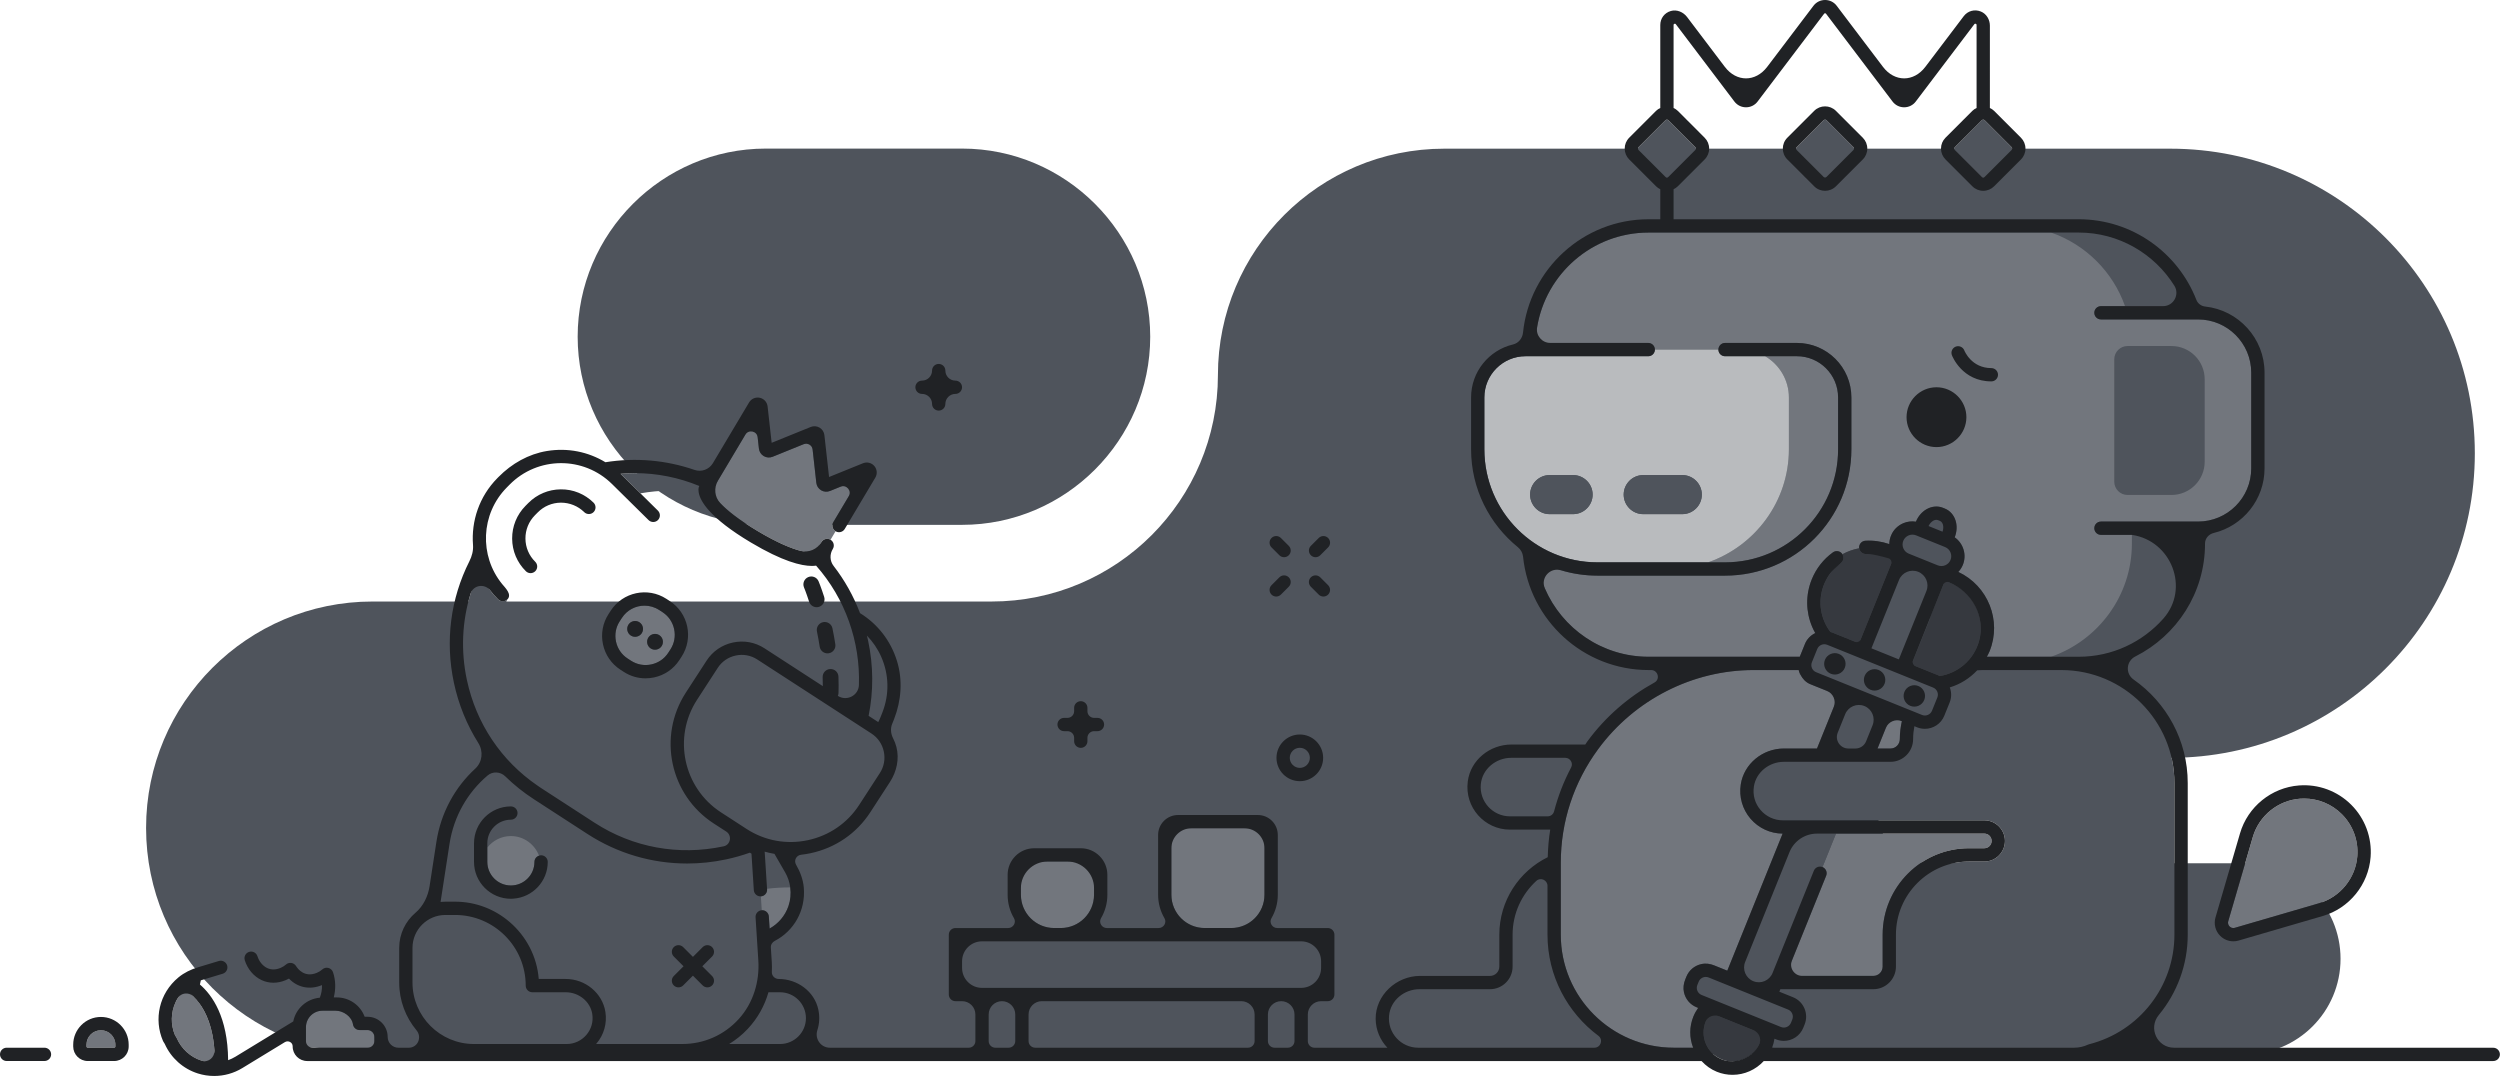 <svg height="162" viewBox="0 0 376 162" width="376" xmlns="http://www.w3.org/2000/svg"><g fill="none" fill-rule="evenodd"><path d="m115.176 78.937h29.522c15.563 0 28.295-12.733 28.295-28.295s-12.732-28.295-28.295-28.295h-29.522c-15.562 0-28.295 12.733-28.295 28.295s12.733 28.295 28.295 28.295" fill="#4f545c" fillOpacity=".3"/><path d="m372.215 68.168c0 25.299-20.509 45.808-45.808 45.808h-36.096c-4.38 0-7.93 3.55-7.93 7.93v.003c0 4.38 3.55 7.93 7.93 7.93h47.338c7.936 0 14.369 6.433 14.369 14.369 0 7.935-6.433 14.368-14.369 14.368h-281.628c-18.806 0-34.05-15.245-34.05-34.05v-.008c0-18.805 15.244-34.05 34.05-34.05h93.106c18.805 0 34.049-15.245 34.049-34.05v-.008c0-18.805 15.246-34.05 34.051-34.05h109.18c25.299 0 45.808 20.509 45.808 45.808" fill="#4f545c" fillOpacity=".3"/><path d="m26.408 150.731c-.726 1.564-.758 3.366-.093 4.955l.193.307c.027.043.051.088.071.134.706 1.629 2.081 2.872 3.774 3.409.64.203 1.301.297 1.957.286.052-7.643-3.27-10.24-4.556-10.95-.554.526-1.017 1.151-1.346 1.859" fill="#72767d"/><path d="m118.094 131.222-1.615-2.799c-.499-.087-.994-.196-1.481-.336.005.062.017.121.021.183l.346 5.402c1.149-.145 2.314-.204 3.486-.208-.106-.781-.354-1.543-.757-2.242" fill="#4f545c"/><path d="m115.632 137.835.117 1.819c1.32-.731 2.335-1.925 2.832-3.369.316-.917.398-1.882.271-2.821-1.172.004-2.337.063-3.487.208l.005.08c.035.551-.383 1.027-.934 1.062l.134 2.087c.544-.031 1.026.383 1.062.934" fill="#72767d"/><path d="m112.447 154.759c-.836.892-1.777 1.638-2.785 2.26h7.658c2.146 0 3.891-1.745 3.891-3.891 0-2.145-1.745-3.891-3.891-3.891h-1.747c-.578 2.036-1.626 3.923-3.126 5.522m-46.184-19.11c.237-.024.478-.038.721-.038h1.457c3.148 0 6.022 1.168 8.236 3.08l.544-3.535c-.127.009-.253.02-.382.02-3.06 0-5.546-2.486-5.546-5.543v-2.807c0-3.056 2.486-5.543 5.543-5.543.552 0 1.001.448 1.001 1s-.446 1-.998 1c-1.957 0-3.546 1.589-3.546 3.543v.644c.833-1.046 2.109-1.726 3.543-1.726h.002c1.937 0 3.58 1.237 4.23 2.952.1-.033.202-.063.314-.063v-1.914c0-1.499-.744-2.823-1.871-3.652.344-.896.752-1.757 1.229-2.574l-.463-.3c-2.049-1.329-3.882-2.902-5.48-4.67-3.761 2.542-6.449 6.578-7.19 11.392zm5.017 21.37h5.086 8.868c1.133 0 2.21-.499 2.954-1.368.752-.878 1.067-1.994.888-3.144-.291-1.864-2.006-3.27-3.991-3.27h-5.019c-.553 0-1-.448-1-1 0-5.859-4.766-10.626-10.625-10.626h-1.457c-2.728 0-4.947 2.22-4.947 4.947v5.218c0 5.097 4.146 9.243 9.243 9.243m59.281-60.669c.81 3.797.819 7.631.078 11.313l1.45.94c.148-.296.288-.6.411-.915l.216-.553c1.057-2.712.995-5.672-.174-8.336-.531-1.209-1.269-2.282-2.161-3.202.061.251.126.5.18.753m-25.475-22.252c-.06-.329-.046-.576-.015-.73.019-.097.059-.187.105-.274-3.079-1.268-6.36-1.933-9.696-1.933-.717 0-1.436.039-2.156.099.039.039.083.071.122.11l2.867 2.829c2.881-.51 5.847-.551 8.773-.101m-24.234 44.067c-6.662-7.612-8.527-18.545-4.573-27.994-.19.169-.423.263-.661.263-.254 0-.508-.096-.703-.288-1.255-1.239-2.201-2.675-2.839-4.21-2.384 5.055-3.051 10.738-1.858 16.332 1.396 6.545 5.166 12.164 10.634 15.897" fill="#4f545c"/><path d="m94.524 93.939c.356-.549 1.096-.707 1.645-.351s.707 1.096.351 1.645-1.096.706-1.645.351c-.549-.356-.707-1.096-.351-1.645m2.994 1.941c.356-.549 1.096-.707 1.645-.351.548.356.706 1.097.35 1.645-.356.549-1.096.707-1.645.351s-.706-1.096-.35-1.645m-4.873.609c.226 1.061.847 1.968 1.749 2.553l.514.333c.902.584 1.982.781 3.043.556 1.061-.226 1.968-.848 2.552-1.75l.334-.514c.584-.901.782-1.982.556-3.043s-.848-1.967-1.749-2.552l-.515-.334c-.678-.44-1.44-.65-2.193-.65-1.327 0-2.628.651-3.402 1.844l-.333.513c-.585.903-.782 1.984-.556 3.044m32.68-17.957 3.843-6.452-4.339 1.76c-.44.177-.925.141-1.333-.102s-.672-.652-.725-1.123l-.702-6.3-5.873 2.382c-.44.177-.926.141-1.334-.102s-.672-.652-.725-1.124l-.519-4.654-6.543 10.984c.152.548 1.091 2.626 6.884 6.077 5.792 3.449 8.099 3.306 8.671 3.178l.91-1.528c.282-.475.896-.63 1.371-.348l.761-1.277c-.474-.283-.63-.896-.347-1.371m-48.489 54.644c1.957 0 3.546-1.589 3.546-3.543 0-.441.29-.804.686-.936-.649-1.716-2.293-2.953-4.23-2.953h-.002c-1.434 0-2.71.68-3.543 1.726v2.163c0 1.954 1.589 3.543 3.543 3.543" fill="#72767d"/><path d="m274.709 18.086c-.061-.061-.14-.09-.219-.09-.08 0-.159.029-.219.09l-4.042 4.042c-.121.121-.121.317 0 .438l4.042 4.042c.121.121.317.121.438 0l4.042-4.042c.075-.075.091-.161.091-.219s-.016-.144-.091-.219zm23.786 0c-.079-.079-.171-.091-.219-.091-.059 0-.144.016-.219.091l-4.042 4.042c-.076.075-.091.161-.091.219s.015.144.09.218l4.043 4.043c.136.136.262.176.438 0l4.042-4.042c.075-.075.09-.161.09-.219s-.015-.144-.09-.219zm-48.01 8.522c.136.136.263.176.438 0l4.042-4.042c.075-.075.091-.161.091-.219s-.016-.144-.091-.218l-4.042-4.043c-.079-.079-.171-.091-.219-.091-.058 0-.144.016-.219.091l-4.042 4.042c-.075.075-.091.161-.091.219s.016.144.091.219zm57.995 72.168h1.554 2.6c9.374 0 17-7.626 17-17v-1.333h-9v1.333c0 7.853-5.105 14.557-12.154 17m11.122-52.733h8.942c-2.415-6.452-8.625-11.066-15.91-11.066h-4.153c5.182 1.796 9.299 5.896 11.121 11.066" fill="#4f545c"/><path d="m270.685 98.776.772-1.913c.296-.733.85-1.308 1.558-1.648-.17-.302-.328-.612-.465-.936-.974-2.292-.997-4.825-.064-7.135.66-1.635 1.762-3.042 3.187-4.069.448-.322 1.074-.221 1.395.227.013.017.014.039.026.057.789-.437 1.647-.74 2.537-.904-.003-.023-.016-.042-.017-.066-.035-.551.384-1.027.935-1.061 1.233-.074 2.439.102 3.602.502.008-.42.084-.84.246-1.241.01-.025.021-.049.033-.073l.001-.002c.315-.789.978-1.465 1.834-1.828.605-.257 1.255-.327 1.89-.228.334-.814.908-1.483 1.622-1.885.783-.439 1.672-.513 2.438-.203l.302.122c.768.309 1.356.98 1.613 1.839.235.784.183 1.664-.141 2.482 1.29.91 1.842 2.616 1.226 4.141-.162.401-.398.757-.684 1.064 4.455 2.079 6.566 7.315 4.705 11.926-.118.292-.27.559-.413.832h6.719 2.937c7.049-2.443 12.154-9.147 12.154-17v-1.333h-4.649c-.552 0-1-.448-1-1 0-.553.448-1 1-1h14.6c4.412 0 8-3.589 8-8v-14.4c0-4.412-3.588-8-8-8h-14.6c-.552 0-1-.448-1-1 0-.553.448-1 1-1h3.617c-1.822-5.171-5.939-9.27-11.121-11.067h-60.538c-9.239 0-16.765 7.412-16.98 16.6h16.931c.553 0 1 .448 1 1h9.555c0-.552.447-1 1-1h10.8c4.521 0 8.2 3.679 8.2 8.2v7.8c0 10.476-8.523 19-19 19h-19.2c-3.298 0-6.4-.847-9.106-2.331 1.202 8.205 8.266 14.531 16.8 14.531h15.8z" fill="#72767d"/><path d="m269.048 59.776v7.8c0 7.853-5.104 14.556-12.153 17h2.553c9.374 0 17-7.626 17-17v-7.8c0-3.419-2.781-6.2-6.2-6.2h-4.766c2.127 1.255 3.566 3.565 3.566 6.2" fill="#72767d"/><path d="m326.584 74.443c2.762 0 5-2.239 5-5v-12.4c0-2.762-2.238-5-5-5h-6.6c-1.104 0-2 .896-2 2v18.4c0 1.104.896 2 2 2z" fill="#4f545c"/><path d="m255.956 74.389c0 1.616-1.322 2.938-2.938 2.938h-5.878c-1.617 0-2.939-1.322-2.939-2.938s1.322-2.939 2.939-2.939h5.878c1.616 0 2.938 1.323 2.938 2.939m-25.828 0c0-1.616 1.323-2.939 2.939-2.939h3.526c1.617 0 2.939 1.323 2.939 2.939s-1.322 2.938-2.939 2.938h-3.526c-1.616 0-2.939-1.322-2.939-2.938m17.766-20.813h-18.445c-3.419 0-6.2 2.781-6.2 6.2v7.8c0 9.374 7.626 17 17 17h16.646c7.049-2.444 12.154-9.147 12.154-17v-7.8c0-2.636-1.439-4.946-3.566-6.2h-6.034c-.553 0-1-.448-1-1h-9.555c0 .552-.447 1-1 1" fill="#b9bbbe"/><path d="m247.139 71.45c-1.616 0-2.938 1.323-2.938 2.939s1.322 2.938 2.938 2.938h5.878c1.616 0 2.938-1.322 2.938-2.938s-1.322-2.939-2.938-2.939zm-14.073 5.878h3.526c1.617 0 2.939-1.322 2.939-2.938 0-1.617-1.322-2.939-2.939-2.939h-3.526c-1.616 0-2.938 1.322-2.938 2.939 0 1.616 1.322 2.938 2.938 2.938m-.324 63.248v-9.358c-3.142 1.939-5.248 5.402-5.248 9.358v4.8c0 1.875-1.525 3.4-3.399 3.4h-10.801c-2.426 0-4.4 1.974-4.4 4.4s1.974 4.4 4.4 4.4h30.013c-6.251-3.114-10.565-9.555-10.565-17m4.373-26.6h-10.021c-2.426 0-4.4 1.974-4.4 4.4s1.974 4.4 4.4 4.4h6.456c.718-3.09 1.918-6.047 3.565-8.8" fill="#4f545c"/><path d="m254.681 152.897c.191-.474.438-.908.723-1.307l-.237-.096c-.779-.314-1.39-.914-1.718-1.688-.329-.774-.337-1.63-.022-2.409l.2-.497c.316-.781.915-1.391 1.689-1.72.774-.328 1.629-.336 2.409-.021l2.06.831 8.323-20.615c-1.857-.008-3.618-.824-4.834-2.245-1.218-1.423-1.751-3.304-1.462-5.163.48-3.073 3.267-5.391 6.486-5.391h4.978l3.217-7.97-4.099-1.654c-.71-.287-1.268-.818-1.612-1.494l-.114-.046.038-.093c-.009-.019-.022-.036-.03-.055-.068-.159-.113-.324-.154-.488h-6.779c-9.164 0-17.902 4.445-23.375 11.889-3.68 5.005-5.625 10.922-5.625 17.111v10.8c0 9.374 7.625 17 17 17h2.909c-.586-1.514-.582-3.166.029-4.679m31.053-41.734c.001-.929.113-1.831.308-2.701l-1.72-.695-1.941 4.809h.465 1.488c.771 0 1.399-.634 1.4-1.413m-11.63 19.244c.513.207.76.79.553 1.302l-6.083 15.067h13.176c.771 0 1.399-.628 1.399-1.4v-4.801c0-7.168 5.832-13 13-13h2.294c.606 0 1.1-.493 1.1-1.1 0-.606-.494-1.099-1.1-1.099h-15.597-6.711zm64.721-4.521-3.693 12.663v.001c-.12.41.101.688.202.789s.381.323.789.202l12.664-3.694c3.193-.931 5.509-3.785 5.761-7.102.178-2.339-.671-4.632-2.329-6.291-1.514-1.513-3.556-2.353-5.679-2.353-.203 0-.407.008-.612.024-3.317.252-6.171 2.567-7.103 5.761" fill="#72767d"/><path d="m311.949 157.576c.722 0 1.425-.156 2.09-.463.056-.026.113-.046.172-.061 7.55-1.927 12.822-8.702 12.822-16.476v-22.8c0-9.374-7.626-17-17-17h-4.491-7.408c-.257 0-.509.02-.761.039-1.138 1.209-2.557 2.1-4.122 2.568.274.737.274 1.536-.022 2.27l-.804 1.991c-.495 1.225-1.678 1.97-2.923 1.97-.392 0-.79-.074-1.175-.229l-.402-.163c-.121.63-.191 1.279-.191 1.943-.002 1.881-1.528 3.411-3.401 3.411h-1.488-14.548c-2.242 0-4.18 1.59-4.509 3.699-.202 1.3.154 2.562 1.004 3.554.842.983 2.06 1.547 3.342 1.547h14.711 15.597c1.71 0 3.1 1.391 3.1 3.1s-1.39 3.1-3.1 3.1h-2.293c-6.066 0-11 4.935-11 11v4.8c0 1.875-1.526 3.4-3.4 3.4h-13.983l-.151.376 2.06.831c1.609.65 2.39 2.489 1.74 4.098l-.2.497c-.495 1.225-1.678 1.97-2.924 1.97-.392 0-.789-.074-1.174-.229h-.001l-.235-.095c-.068.45-.182.895-.349 1.33.073.004.143.022.217.022h38.793zm-20.18-79.23-.303-.122c-.274-.109-.562.01-.709.092-.29.163-.538.453-.703.8l2.102.849c.122-.364.154-.743.058-1.06-.048-.161-.17-.448-.445-.559" fill="#4f545c"/><path d="m276.842 84.698c-1.118.806-1.983 1.911-2.501 3.196-.733 1.814-.715 3.804.05 5.604.237.56.545 1.075.902 1.548.087.027.176.043.262.077l4.051 1.636 5.081-12.585-.815-.329c-1.026-.414-2.099-.589-3.197-.521-.526.036-.975-.352-1.043-.868-.891.164-1.748.467-2.538.904.279.442.178 1.028-.252 1.338m20.54 12.498c1.511-3.744-.305-8.02-4.049-9.532l-.816-.329-2.212 5.481c-.011.085-.015.172-.048.253l-2.774 6.87 4.005 1.617c.084.034.157.083.237.123 2.457-.389 4.66-2.013 5.657-4.483" fill="#36393f"/><path d="m270.264 125.376-8.625 21.363 4.121 1.663 7.042-17.442c.207-.511.786-.76 1.301-.553l2.032-5.031z" fill="#4f545c"/><path d="m280.224 112.576 2.243-5.557-4.119-1.664-2.916 7.221z" fill="#4f545c"/><path d="m264.639 156.917c.193-.478.283-.977.302-1.477l-7.601-3.068c-.33.367-.609.79-.805 1.274-.437 1.082-.426 2.27.03 3.344.457 1.074 1.304 1.906 2.387 2.344 2.233.901 4.785-.183 5.687-2.417" fill="#36393f"/><path d="m285.582 99.171 4.981-12.34-4.12-1.663-4.982 12.339z" fill="#4f545c"/><path d="m270.781 101.458c-.024-.047-.054-.09-.076-.139l-.037.093zm-85.605 38.118c2.757 0 5-2.243 5-5v-10h-14v10c0 2.757 2.243 5 5 5zm-25.633 0c2.757 0 5-2.243 5-5v-5h-11v5c0 2.757 2.243 5 5 5z" fill="#72767d"/><path d="m148.696 157.576h4v-7h-4z" fill="#4f545c"/><path d="m190.692 157.576h4v-7h-4z" fill="#4f545c"/><path d="m56.303 157.387v-1.437c0-.569-.462-1.032-1.031-1.032h-1.192c-.488 0-.905-.352-.986-.833-.2-1.184-1.253-2.077-2.449-2.077h-2.144c-1.371 0-2.487 1.116-2.487 2.487v2.892c0 .103.087.189.189.189h4.411 5.5c.101 0 .189-.088.189-.189m-38.946 0v-.271c0-1.196-.973-2.169-2.169-2.169-1.201 0-2.174.973-2.174 2.169v.271c0 .101.089.189.189.189h3.965c.102 0 .189-.086.189-.189" fill="#72767d"/><g fill="#202225"><path d="m6.69 157.576h-5.69c-.553 0-1 .448-1 1s.447 1 1 1h5.69c.552 0 1-.448 1-1s-.448-1-1-1m307.521-.524c-.06.015-.117.035-.172.061-.665.307-1.369.463-2.09.463h-6.407-38.793c-.075 0-.144-.018-.217-.022.166-.435.281-.88.349-1.33l.235.095h.001c.385.155.782.229 1.174.229 1.246 0 2.428-.745 2.923-1.97l.201-.497c.65-1.61-.131-3.448-1.741-4.098l-2.06-.831.152-.376h13.983c1.874 0 3.4-1.525 3.4-3.4v-4.8c0-6.066 4.934-11 11-11h2.293c1.709 0 3.1-1.391 3.1-3.1s-1.391-3.1-3.1-3.1h-15.597-14.712c-1.281 0-2.499-.564-3.341-1.547-.85-.992-1.206-2.255-1.004-3.554.329-2.109 2.267-3.699 4.509-3.699h14.548 1.488c1.873 0 3.399-1.53 3.4-3.411.001-.664.071-1.313.191-1.943l.403.163c.385.155.782.229 1.175.229 1.245 0 2.428-.745 2.922-1.97l.805-1.991c.296-.734.295-1.533.022-2.27 1.565-.468 2.984-1.359 4.122-2.568.252-.019.504-.039.76-.039h7.409 4.491c9.374 0 17 7.626 17 17v22.8c0 7.774-5.273 14.549-12.822 16.476zm-58.296-7.412c-.284-.115-.507-.334-.626-.616-.12-.282-.123-.594-.008-.879l.201-.497c.236-.587.906-.872 1.494-.635l11.949 4.825c.587.237.872.907.635 1.495l-.201.497c-.236.586-.905.871-1.494.635zm7.459 8.933c-1.288 1.021-3.059 1.369-4.562.702-1.017-.451-1.811-1.257-2.247-2.285-.457-1.074-.467-2.262-.03-3.344l.006-.015c.312-.765 1.232-1.084 1.999-.775l5.197 2.099c.795.321 1.211 1.231.877 2.02-.244.577-.639 1.121-1.24 1.598zm10.73-28.166h-.001c-.515-.207-1.095.042-1.301.553l-6.211 15.383c-.459 1.137-1.754 1.688-2.891 1.228-1.138-.459-1.688-1.754-1.229-2.892l6.668-16.516c.679-1.684 2.314-2.787 4.131-2.787h2.864 6.711 15.597c.606 0 1.1.493 1.1 1.1 0 .606-.494 1.1-1.1 1.1h-2.293c-7.18 0-13 5.82-13 13v4.8c0 .773-.627 1.4-1.4 1.4h-10.692c-1.188 0-1.999-1.202-1.554-2.303l5.153-12.764c.207-.512-.04-1.095-.552-1.302zm-19.424 22.49c-.611 1.513-.615 3.165-.029 4.679h-2.909c-9.389 0-17-7.611-17-17v-10.8c0-6.189 1.945-12.106 5.625-17.111 5.473-7.444 14.212-11.889 23.375-11.889h6.78c.04.165.085.329.153.488.008.019.021.036.03.056.021.046.049.088.073.133.325.626.792 1.166 1.447 1.431l2.547 1.028c.95.384 1.409 1.465 1.026 2.414l-2.523 6.25h-4.978c-3.218 0-6.006 2.318-6.485 5.392-.29 1.858.243 3.739 1.461 5.162 1.216 1.421 2.978 2.237 4.834 2.245l-8.322 20.615-1.954-.788c-.618-.25-1.303-.35-1.953-.203-1.044.237-1.863.94-2.251 1.901l-.157.388c-.249.619-.351 1.304-.203 1.955.236 1.045.94 1.864 1.9 2.251l.236.096c-.284.4-.531.833-.723 1.307zm-14.885 4.679h-26.501c-2.571 0-4.634-2.216-4.378-4.839.222-2.286 2.277-3.961 4.573-3.961h10.605c1.878 0 3.4-1.522 3.4-3.4v-4.8c0-3.204 1.382-6.086 3.576-8.095.638-.584 1.672-.115 1.672.749v7.346c0 6.225 3.015 11.747 7.657 15.21.767.572.353 1.79-.604 1.79zm-7.022-34.8h-5.679c-2.571 0-4.634-2.216-4.379-4.839.223-2.286 2.278-3.961 4.574-3.961h8.122c.748 0 1.235.793.885 1.454-1.109 2.101-1.968 4.308-2.561 6.592-.115.442-.505.754-.962.754zm54.941-23.418 4.569-11.438c.129-.323.496-.479.818-.349 3.498 1.412 5.567 5.21 4.547 8.842-.817 2.909-3.215 4.836-5.924 5.266-.079-.04-.153-.09-.236-.124l-3.425-1.382c-.321-.13-.477-.495-.349-.815zm.789-13.358c1.138.459 1.687 1.754 1.228 2.892l-4.149 10.279-4.121-1.664 4.149-10.279c.46-1.137 1.755-1.688 2.893-1.228zm1.551-6.884c.165-.347.413-.636.703-.799.147-.083.435-.202.709-.093l.303.122c.275.112.397.398.445.559.096.317.064.697-.058 1.06zm2.488 3.162c.757.305 1.125 1.17.818 1.929-.148.367-.43.654-.794.808-.363.155-.766.159-1.133.011l-4.363-1.761c-.366-.148-.653-.43-.808-.794s-.158-.767-.01-1.134l.001-.002c.148-.366.43-.653.794-.808.186-.079.382-.119.579-.119.188 0 .375.037.554.109zm-19.4 18.819c-.284-.114-.506-.333-.626-.615s-.123-.594-.008-.878l.804-1.992c.115-.285.334-.507.616-.627.144-.061.296-.092.448-.092.145 0 .291.028.43.084l15.933 6.433c.285.115.507.333.627.616.12.282.123.593.008.878l-.804 1.991c-.237.587-.908.871-1.494.635zm5.915 11.479h-1.064c-1.225 0-2.061-1.239-1.602-2.376l1.124-2.784c.459-1.138 1.754-1.688 2.892-1.229 1.137.459 1.688 1.754 1.228 2.892l-.975 2.415c-.264.654-.898 1.082-1.603 1.082zm6.985-4.114c-.195.867-.307 1.765-.309 2.69-.001.782-.618 1.424-1.4 1.424h-1.488-.465l1.247-3.088c.384-.95 1.465-1.41 2.415-1.026zm-38.1-9.686c-6.99 0-12.995-4.245-15.599-10.29-.682-1.584.792-3.209 2.444-2.712 1.73.521 3.563.802 5.461.802h19.2c10.493 0 19-8.506 19-19v-7.8c0-4.529-3.671-8.2-8.2-8.2h-10.8c-.552 0-1 .448-1 1s.448 1 1 1h6.034 4.766c3.424 0 6.2 2.776 6.2 6.2v7.8c0 9.389-7.611 17-17 17h-2.553-16.647c-9.389 0-17-7.611-17-17v-7.8c0-3.424 2.776-6.2 6.2-6.2h18.446c.552 0 .999-.448 1-1 0-.552-.448-1-1-1h-14.738c-1.237 0-2.177-1.111-1.979-2.332 1.31-8.078 8.322-14.268 16.765-14.268h60.539 4.152c6.062 0 11.38 3.195 14.386 7.986.84 1.338-.111 3.081-1.691 3.081h-5.727-3.617c-.552 0-1 .447-1 1 0 .552.448 1 1 1h14.601c4.418 0 8 3.581 8 8v14.4c0 4.418-3.582 8-8 8h-14.601c-.552 0-1 .447-1 1 0 .552.448 1 1 1h4.649c5.97.884 8.738 8.067 4.741 12.588-3.115 3.523-7.668 5.745-12.741 5.745h-2.6-1.553-2.938-6.719c.143-.273.295-.539.413-.831 1.861-4.612-.25-9.848-4.705-11.927.286-.307.522-.663.684-1.064.616-1.525.064-3.231-1.226-4.141.325-.818.376-1.698.141-2.482-.257-.859-.845-1.529-1.613-1.839l-.302-.122c-.766-.31-1.655-.235-2.438.203-.713.402-1.288 1.071-1.622 1.885-.634-.099-1.285-.029-1.89.228-.856.364-1.519 1.039-1.834 1.828l-.001.002c-.011.024-.023.048-.032.073-.163.401-.239.821-.247 1.241-1.163-.4-2.369-.576-3.602-.502-.551.035-.97.51-.935 1.061.001.024.014.043.017.066.07.521.527.912 1.059.868.754-.063 2.413.379 3.338.65.356.104.541.493.402.837l-4.589 11.367c-.13.321-.495.476-.817.347l-3.469-1.401c-.086-.035-.175-.05-.262-.077-.357-.474-.665-.989-.902-1.548-.968-2.278-.741-4.859.69-7.002.493-.74 1.223-1.272 1.867-1.887.339-.324.4-.846.146-1.249-.011-.019-.013-.04-.026-.058-.321-.448-.947-.549-1.395-.227-1.425 1.027-2.527 2.434-3.187 4.069-.933 2.31-.91 4.844.064 7.136.137.323.295.633.465.935-.708.34-1.262.915-1.557 1.648l-.773 1.913h-6.943zm-1.5-76.21c-.075-.075-.09-.16-.09-.219 0-.058.015-.144.09-.219l4.043-4.042c.075-.075.16-.091.219-.091.048 0 .14.012.219.091l4.042 4.043c.075.074.09.16.09.218 0 .059-.015.144-.091.219l-4.041 4.042c-.176.176-.302.136-.438.001 0-.001-.001-.001-.001-.001zm-56.75 126.01h-35.997-6c-1.656 0-3-1.343-3-3v-1c0-1.657 1.344-3 3-3h10.848 1 21.633 4 10.516c1.657 0 3 1.343 3 3v1c0 1.657-1.343 3-3 3zm4 9h-2c-.552 0-1-.448-1-1v-4c0-1.105.895-2 2-2s2 .895 2 2v4c0 .552-.447 1-1 1zm-6 0h-31.997c-.552 0-1-.448-1-1v-4c0-1.105.896-2 2-2h29.997c1.105 0 2 .895 2 2v4c0 .552-.447 1-1 1zm-35.997 0h-2c-.552 0-1-.448-1-1v-4c0-1.105.896-2 2-2 1.105 0 2 .895 2 2v4c0 .552-.447 1-1 1zm1.848-23v-1c0-2.209 1.791-4 4-4h3c2.209 0 4 1.791 4 4v1c0 2.761-2.239 5-5 5h-1c-2.761 0-5-2.239-5-5zm22.633 0v-7c0-1.657 1.343-3 3-3h8c1.657 0 3 1.343 3 3v7c0 2.761-2.238 5-5 5h-4c-2.761 0-5-2.239-5-5zm-58.856 22.443h-7.658c1.007-.622 1.948-1.368 2.785-2.26 1.5-1.599 2.548-3.486 3.126-5.522h1.747c2.145 0 3.891 1.746 3.891 3.891 0 2.146-1.746 3.891-3.891 3.891zm-23.468 0h-4.208c.02-.023.043-.043.064-.067 1.121-1.309 1.611-3.041 1.345-4.752-.442-2.83-3.007-4.963-5.967-4.963h-4.059c-.269-3.409-1.905-6.433-4.35-8.545-2.214-1.913-5.088-3.08-8.236-3.08h-1.457c-.243 0-.483.013-.721.037l1.344-8.734c.641-4.164 2.739-7.746 5.728-10.282.772-.656 1.926-.582 2.651.126 1.3 1.272 2.733 2.424 4.291 3.434l.463.3 7.601 4.93c4.526 2.935 9.703 4.451 14.999 4.451 1.955 0 3.927-.207 5.887-.625 1.218-.259 2.404-.599 3.557-1.008.1.066.138.092.239.158l.351 5.481c.036.551.515.974 1.062.934.551-.035.969-.511.934-1.062l-.006-.08-.345-5.401c-.004-.062-.016-.122-.021-.183.487.14.982.248 1.481.335l1.615 2.799c.403.699.651 1.462.757 2.243.128.939.045 1.903-.27 2.82-.497 1.444-1.513 2.638-2.833 3.369l-.117-1.819c-.035-.551-.518-.965-1.062-.934-.551.036-.969.511-.934 1.062l.417 6.49c.206 3.21-.782 6.437-2.95 8.814-2.205 2.418-5.228 3.752-8.493 3.752zm-5.663-1.368c-.745.87-1.822 1.368-2.955 1.368h-8.868-5.086c-5.096 0-9.243-4.146-9.243-9.243v-5.218c0-2.727 2.219-4.946 4.947-4.946h1.457c5.859 0 10.625 4.766 10.625 10.625 0 .552.448 1 1 1h5.02c1.984 0 3.7 1.406 3.99 3.271.179 1.149-.136 2.266-.887 3.143zm-17.97-53.383c-.936-4.388-.727-8.83.556-12.982.408-1.317 2.125-1.567 2.964-.473.357.465.749.91 1.177 1.333.195.192.449.288.703.288.238 0 .471-.094.661-.263.015-.014.035-.019.051-.034.696-.767-.362-1.745-.809-2.294-3.463-4.251-3.239-10.536.698-14.525l.418-.423c4.23-4.28 11.127-4.322 15.41-.095l5.496 5.424c.393.387 1.026.384 1.415-.009.387-.393.383-1.027-.01-1.415l-2.635-2.602s-2.95-2.899-2.989-2.938c.719-.06 1.439-.099 2.156-.099 3.336 0 6.617.664 9.696 1.933-.046.086-.086.177-.105.274-.031.154-.045.401.015.73.228 1.257 1.601 3.776 7.848 7.497 4.751 2.831 7.561 3.522 9.173 3.522.239 0 .443-.019.631-.044 4.404 4.985 6.656 11.455 6.44 17.958-.053 1.584-1.839 2.492-3.168 1.63.057-.134.095-.28.099-.434.011-.365.017-.729.017-1.091-.001-.459-.009-.915-.025-1.366-.024-.656-.556-1.166-1.232-1.146-.657.024-1.169.575-1.146 1.231.015.424.023.852.024 1.283 0 .018-.001.037-.001.055l-8.774-5.69c-1.406-.911-3.086-1.22-4.735-.868-1.648.352-3.058 1.319-3.968 2.725l-3.12 4.809c-4.277 6.595-2.398 15.409 4.197 19.686 0 0 .906.585 1.876 1.21.908.586.672 1.995-.385 2.222l-.028.006c-6.749 1.44-13.632.178-19.381-3.548l-8.064-5.23c-.175-.112-.341-.233-.512-.35-5.468-3.733-9.238-9.351-10.634-15.897zm60.848 8.055c.957.621 1.617 1.583 1.856 2.708.241 1.125.031 2.273-.589 3.23l-3.121 4.811c-1.77 2.729-4.509 4.608-7.715 5.292-3.207.684-6.474.084-9.203-1.684l-3.86-2.503c-5.659-3.67-7.277-11.259-3.608-16.919l3.121-4.81c.62-.958 1.582-1.617 2.707-1.857s2.272-.03 3.23.59zm1.476-11.524c1.169 2.664 1.231 5.624.174 8.336l-.216.553c-.123.315-.263.618-.412.915l-1.45-.94c.741-3.682.732-7.516-.077-11.313-.055-.254-.12-.503-.18-.754.892.921 1.63 1.994 2.161 3.203zm-76.241 57.777c0 .55-.45 1-1 1h-4.689-3.6c-.55 0-1-.45-1-1v-2.081c0-1.374 1.114-2.487 2.487-2.487h1.958c1.163 0 2.466.9 2.631 2.052.071.494.494.858.99.858h1.192c.569 0 1.031.462 1.031 1.031zm-25.93 2.965-.019-.006c-1.693-.536-3.068-1.779-3.774-3.408-.02-.047-.044-.092-.071-.135l-.193-.307c-.666-1.588-.633-3.39.093-4.954.1-.218.214-.427.339-.628.494-.795 1.615-.917 2.294-.272 1.299 1.236 2.885 3.639 3.21 8.115.075 1.039-.886 1.907-1.879 1.595zm267.685-141.455c.074-.075.16-.091.218-.091.048 0 .141.012.22.091l4.042 4.043c.074.074.09.16.09.218 0 .059-.016.144-.091.219l-4.041 4.042c-.176.176-.303.136-.438.001 0-.001-.001-.001-.001-.001l-4.042-4.042c-.075-.075-.091-.16-.091-.219 0-.058.016-.144.091-.219zm76.923 139.49h-48.003c-2.547 0-3.919-2.96-2.295-4.922 2.74-3.311 4.351-7.54 4.351-12.078v-22.8c0-6.437-3.221-12.131-8.134-15.567-1.274-.891-1.135-2.777.253-3.476 6.216-3.129 10.492-9.56 10.481-16.984-.001-.77.559-1.407 1.307-1.589 4.381-1.061 7.645-5.015 7.645-9.717v-14.4c0-5.154-3.92-9.406-8.935-9.94-.586-.062-1.102-.447-1.315-.997-2.76-7.089-9.649-12.13-17.702-12.13h-14.358-46.571v-4.514c.23-.111.446-.253.633-.44l4.041-4.041c.437-.436.677-1.016.677-1.634 0-.617-.24-1.197-.677-1.633l-4.041-4.042c-.185-.184-.403-.322-.633-.428v-12.485c0-.038 0-.137.129-.18.129-.042.188.036.211.065l8.808 11.627c.876 1.156 2.613 1.156 3.489 0l9.997-13.197c.083-.109.22-.109.303 0l9.996 13.197c.418.551 1.054.867 1.745.867h.001c.691-.001 1.327-.316 1.744-.867l8.809-11.627c.022-.029.082-.107.21-.065.129.043.129.142.129.18v12.484c-.231.107-.448.244-.633.429l-4.041 4.042c-.437.436-.678 1.016-.678 1.633 0 .618.241 1.198.677 1.633l4.042 4.042c.436.437 1.016.677 1.633.677s1.197-.24 1.634-.677l4.041-4.041c.437-.436.677-1.016.677-1.634 0-.617-.24-1.197-.677-1.633l-4.041-4.042c-.185-.184-.403-.322-.634-.428l.001-12.38c0-.915-.514-1.791-1.362-2.132-.945-.381-1.969-.094-2.573.704l-5.771 7.617c-1.754 2.315-4.623 2.315-6.377 0l-6.959-9.187c-.417-.551-1.053-.866-1.745-.866s-1.327.316-1.744.866l-6.96 9.187c-1.754 2.315-4.623 2.315-6.377 0l-5.677-7.495c-.569-.75-1.538-1.165-2.442-.903-.959.277-1.585 1.115-1.585 2.104v12.484c-.231.107-.449.244-.634.429l-4.041 4.042c-.437.436-.677 1.016-.677 1.633 0 .618.24 1.198.676 1.633l4.042 4.042c.186.187.403.329.634.441v4.513h-1.762c-9.817 0-17.905 7.488-18.885 17.051-.086.843-.667 1.583-1.492 1.777-3.616.852-6.317 4.099-6.317 7.972v7.8c0 5.944 2.756 11.245 7.046 14.729.439.358.715.868.773 1.432.986 9.556 9.062 17.039 18.875 17.039h.388c1.024 0 1.401 1.375.505 1.869-3.909 2.155-7.37 5.15-10.08 8.836-.119.161-.22.332-.335.495h-11.103c-3.252 0-6.154 2.331-6.569 5.557-.501 3.903 2.54 7.243 6.346 7.243h6.054c-.222 1.361-.334 2.746-.373 4.143-4.305 2.121-7.281 6.542-7.281 11.657v4.8c0 .773-.627 1.4-1.4 1.4h-10.525c-3.56 0-6.713 2.91-6.674 6.47.018 1.677.688 3.198 1.763 4.33h-10.966c-.552 0-1-.448-1-1v-4c0-1.105.895-2 2-2h1c.553 0 1-.448 1-1v-9c0-.552-.447-1-1-1h-7.595c-.757 0-1.261-.821-.878-1.474.608-1.036.957-2.24.957-3.526v-9c0-1.657-1.343-3-3-3h-12c-1.657 0-3 1.343-3 3v9c0 1.286.349 2.49.957 3.526.384.653-.121 1.474-.878 1.474h-7.791c-.757 0-1.261-.821-.878-1.474.608-1.036.957-2.24.957-3.526v-3c0-2.209-1.791-4-4-4h-7c-2.209 0-4 1.791-4 4v3c0 1.286.349 2.49.958 3.526.382.653-.122 1.474-.879 1.474h-7.927c-.552 0-1 .448-1 1v9c0 .552.448 1 1 1h1c1.105 0 2 .895 2 2v4c0 .552-.447 1-1 1h-20.881c-1.37 0-2.311-1.337-1.888-2.639.308-.95.381-2.005.147-3.097-.587-2.742-3.161-4.603-5.964-4.603-.586 0-1.059-.485-1.029-1.07.024-.495.022-.995-.01-1.498l-.139-2.16c-.027-.425.218-.807.596-1.003 2.832-1.469 4.658-4.524 4.361-8.01-.104-1.223-.552-2.392-1.167-3.454-.364-.632.039-1.41.763-1.49.477-.053.955-.13 1.431-.232 3.728-.795 6.916-2.982 8.976-6.16l2.956-4.558c1.011-1.558 1.435-3.476.965-5.273-.117-.448-.282-.876-.489-1.279-.361-.704-.438-1.513-.122-2.239.056-.131.111-.263.163-.397l.104-.266c1.086-2.784 1.318-5.868.437-8.723-.949-3.081-2.929-5.592-5.563-7.212-.975-2.573-2.316-4.961-3.979-7.107-.572-.738-.601-1.762-.106-2.553l.001-.002c.283-.475.127-1.088-.347-1.371-.475-.282-1.089-.127-1.371.348l-.002.003c-.638 1.084-1.911 1.638-3.128 1.32-1.373-.359-3.442-1.181-6.451-2.973-2.975-1.772-4.669-3.182-5.635-4.208-.864-.92-.988-2.308-.342-3.392l4.113-6.904c.491-.823 1.747-.552 1.853.401l.189 1.696c.053.472.317.881.725 1.124s.893.279 1.333.102l4.651-1.886c.614-.249 1.296.157 1.369.816l.556 4.987c.053.472.317.881.725 1.124s.893.279 1.333.102l1.581-.642c.888-.359 1.725.616 1.235 1.439l-2.32 3.895c-.283.475-.128 1.088.347 1.371.473.282 1.088.127 1.371-.348l4.601-7.723c.331-.555.27-1.257-.151-1.748-.421-.49-1.105-.655-1.705-.413l-5.102 2.068-.703-6.299c-.052-.471-.316-.881-.724-1.124-.408-.242-.893-.278-1.334-.101l-5.873 2.381-.611-5.471c-.071-.642-.543-1.166-1.174-1.302-.631-.138-1.278.143-1.609.699l-5.445 9.139c-.567.952-1.722 1.37-2.769 1.008-4.264-1.473-8.839-1.881-13.396-1.152-2.579-1.564-5.645-2.204-8.794-1.688-2.772.454-5.291 1.891-7.266 3.89l-.192.194c-2.725 2.761-3.937 6.45-3.66 10.044.066.853-.159 1.694-.545 2.457-2.834 5.614-3.666 11.996-2.328 18.271.698 3.271 1.947 6.326 3.673 9.065.783 1.243.619 2.856-.463 3.851-3.043 2.801-5.166 6.617-5.842 11.011l-1.023 6.648c-.237 1.537-.935 3.005-2.12 4.013-1.498 1.274-2.451 3.169-2.451 5.285v5.218c0 2.731.98 5.235 2.607 7.184.869 1.042.181 2.616-1.176 2.616h-1.539c-.899 0-1.627-.728-1.627-1.627 0-1.674-1.357-3.031-3.031-3.031h-.429c-.645-1.727-2.295-2.91-4.198-2.91h-.45c.312-1.212.308-2.513-.106-3.777-.105-.322-.366-.568-.693-.655-.329-.09-.677-.003-.928.225-.231.209-.508.381-.824.512-1.839.761-2.857-.594-3.125-1.027-.156-.251-.414-.421-.707-.463s-.589.047-.809.244c-.23.206-.504.375-.816.504-.717.298-1.389.306-1.995.023-.67-.313-1.221-.979-1.474-1.782-.166-.527-.727-.82-1.254-.654-.523.165-.813.719-.655 1.242.002.005 0 .008.002.012.424 1.349 1.349 2.44 2.536 2.994 1.119.521 2.366.526 3.605.013.176-.073.345-.154.508-.243 1.277 1.347 3.127 1.741 4.95.985.004-.002.009-.004.013-.006.025.653-.089 1.296-.322 1.894-1.993.179-3.617 1.646-3.998 3.573l-8.699 5.304c-.35.212-.718.384-1.096.522-.049-6.493-2.396-9.797-4.242-11.379.062-.286.074-.344.136-.63l3.29-.992c.529-.16.828-.718.669-1.247-.16-.528-.716-.824-1.247-.669l-3.14.948c-1.06.319-2.074.805-2.927 1.51-2.945 2.431-3.733 6.338-2.337 9.559.02.046.043.091.071.134l.195.312c.945 2.125 2.754 3.744 4.973 4.448.805.255 1.635.381 2.461.381 1.478 0 2.945-.403 4.235-1.189l6.401-3.903c.503-.307 1.175.042 1.168.632-.013 1.22.972 2.213 2.189 2.213h4.411 5.5 91.582 6 35.997 6 17.602 38.448 4.167c.633.69 1.399 1.251 2.293 1.612.779.315 1.583.463 2.376.463 1.779 0 3.484-.763 4.691-2.075h1.48 38.793 6.407 63.031c.552 0 1-.448 1-1s-.448-1-1-1z"/><path d="m107.098 142.446c-.391-.391-1.023-.391-1.414 0l-1.467 1.467-1.467-1.467c-.39-.391-1.023-.391-1.414 0-.39.391-.39 1.023 0 1.414l1.467 1.467-1.467 1.467c-.39.39-.39 1.023 0 1.414.196.195.451.293.707.293s.512-.098.707-.293l1.467-1.467 1.467 1.467c.195.195.451.293.707.293s.512-.098.707-.293c.391-.391.391-1.024 0-1.414l-1.467-1.467 1.467-1.467c.391-.391.391-1.023 0-1.414m14.593-51.949c.162.505.629.827 1.132.827.12 0 .243-.018.363-.057.626-.201.97-.871.77-1.496-.467-1.455-.826-2.308-.841-2.343-.255-.605-.953-.889-1.557-.632-.605.255-.888.952-.634 1.558.004.007.337.8.767 2.143m1.178 4.482c.157.756.296 1.523.413 2.279.09.589.597 1.009 1.173 1.009.061 0 .122-.004.183-.014.649-.1 1.095-.707.995-1.356-.123-.798-.269-1.606-.435-2.403-.135-.643-.763-1.055-1.407-.922-.643.134-1.056.764-.922 1.407m-43.073-8.777c.258 0 .516-.099.712-.297.388-.394.384-1.027-.009-1.415-.941-.928-1.464-2.166-1.473-3.488-.008-1.321.499-2.567 1.426-3.507l.419-.423c.927-.94 2.166-1.463 3.487-1.472 1.304-.002 2.567.498 3.507 1.426.393.387 1.026.384 1.415-.009.388-.393.384-1.026-.009-1.415-1.321-1.303-3.082-2.024-4.926-2.002-1.855.013-3.595.747-4.898 2.067l-.418.423c-1.303 1.321-2.014 3.07-2.002 4.925.012 1.856.746 3.596 2.066 4.899.196.192.449.288.703.288m13.404 7.244.333-.513c.774-1.194 2.075-1.844 3.402-1.844.753 0 1.515.21 2.194.65l.514.333c.902.585 1.523 1.492 1.749 2.553.226 1.06.029 2.141-.556 3.043l-.333.514c-.585.902-1.491 1.523-2.553 1.749-1.061.226-2.141.028-3.043-.556l-.514-.333c-.901-.585-1.523-1.491-1.749-2.552s-.029-2.142.556-3.044m.105 7.274.514.333c.986.64 2.114.97 3.268.97.425 0 .854-.045 1.281-.136 1.583-.337 2.937-1.267 3.812-2.617l.334-.514c1.814-2.797 1.014-6.548-1.783-8.361l-.514-.334c-2.796-1.814-6.548-1.013-8.362 1.783l-.333.514c-.875 1.35-1.172 2.966-.834 4.549s1.267 2.937 2.617 3.813"/><path d="m94.875 95.584c.549.356 1.289.198 1.645-.351.355-.548.198-1.289-.351-1.645s-1.289-.197-1.645.351c-.356.549-.198 1.289.351 1.645m2.993 1.941c.549.356 1.289.198 1.645-.351.356-.548.198-1.289-.351-1.645-.548-.356-1.289-.198-1.645.351s-.198 1.289.351 1.645m-16.486 31.108c-.111 0-.213.03-.313.063-.397.133-.687.496-.687.937 0 1.954-1.589 3.543-3.546 3.543-1.954 0-3.543-1.589-3.543-3.543v-2.163-.644c0-1.954 1.589-3.543 3.546-3.543.552 0 .999-.448.999-1s-.45-1-1.002-1c-3.057 0-5.543 2.487-5.543 5.543v2.807c0 3.057 2.486 5.543 5.546 5.543.129 0 .255-.011.382-.02 2.878-.197 5.161-2.595 5.161-5.523 0-.552-.448-1-1-1m197.459-106.286c0 .059-.016.144-.091.219l-4.042 4.042c-.121.121-.317.121-.438 0l-4.042-4.042c-.121-.12-.121-.317 0-.438l4.042-4.042c.06-.06.139-.09.219-.09s.159.03.219.09l4.043 4.043c.074.074.09.16.09.218m-5.985-5.675-4.042 4.042c-.901.901-.901 2.366 0 3.266l4.042 4.042c.45.45 1.042.676 1.633.676s1.183-.226 1.633-.676l4.042-4.041c.437-.436.677-1.016.677-1.634 0-.617-.24-1.197-.677-1.633l-4.042-4.042c-.9-.9-2.366-.9-3.266 0m73.07 103.453c.205-.016.409-.023.612-.023 2.123 0 4.165.839 5.679 2.353 1.658 1.658 2.507 3.951 2.329 6.29-.252 3.317-2.568 6.172-5.761 7.103l-12.664 3.694c-.408.121-.688-.102-.789-.203s-.322-.379-.202-.789v-.001l3.693-12.663c.932-3.194 3.786-5.509 7.103-5.761m-9.023 5.201-3.693 12.663c-.287.982-.015 2.041.708 2.764.532.533 1.247.821 1.98.821.261 0 .525-.037.783-.113l12.664-3.693c3.988-1.164 6.88-4.728 7.195-8.872.222-2.92-.838-5.784-2.909-7.855-2.072-2.072-4.935-3.135-7.857-2.91-4.142.315-7.707 3.206-8.871 7.195m-54.36-24.566c-.825-.333-1.764.065-2.097.891-.333.824.066 1.763.89 2.096.826.333 1.765-.065 2.098-.89.333-.826-.066-1.764-.891-2.097m-5.975-2.412c-.825-.333-1.764.065-2.097.891-.333.824.066 1.763.891 2.096s1.764-.066 2.097-.89c.333-.826-.066-1.764-.891-2.097m11.95 4.824c-.825-.333-1.764.066-2.097.891s.066 1.763.891 2.096 1.764-.065 2.097-.89-.066-1.764-.891-2.097m-271.163 54.215c0 .103-.087.189-.189.189h-3.965c-.1 0-.189-.088-.189-.189v-.271c0-1.196.973-2.169 2.174-2.169 1.196 0 2.169.973 2.169 2.169zm-2.173-4.44c-2.299 0-4.17 1.871-4.17 4.169v.271c0 1.207.982 2.189 2.189 2.189h3.965c1.207 0 2.189-.982 2.189-2.189v-.271c0-2.298-1.871-4.169-4.173-4.169zm123.492-93.705c.834 0 1.51.676 1.51 1.51 0 .553.448 1 1 1s1-.447 1-1c0-.834.676-1.51 1.51-1.51.552 0 1-.448 1-1s-.448-1-1-1c-.834 0-1.51-.676-1.51-1.51 0-.552-.448-1-1-1s-1 .448-1 1c0 .834-.676 1.51-1.51 1.51-.552 0-1 .448-1 1s.448 1 1 1m21.368 50.724h.51c.552 0 1 .448 1 1v.51c0 .552.448 1 1 1 .553 0 1-.448 1-1v-.51c0-.552.448-1 1-1h.51c.552 0 1-.448 1-1s-.448-1-1-1h-.51c-.552 0-1-.448-1-1v-.51c0-.552-.447-1-1-1-.552 0-1 .448-1 1v.51c0 .552-.448 1-1 1h-.51c-.552 0-1 .448-1 1s.448 1 1 1m37.819-26.164c.256 0 .512-.098.707-.293l1.183-1.184c.391-.39.391-1.023 0-1.414-.39-.39-1.024-.39-1.414 0l-1.183 1.184c-.391.391-.391 1.024 0 1.414.195.195.451.293.707.293m-5.916 5.916c.256 0 .512-.098.707-.293l1.183-1.183c.391-.391.391-1.024 0-1.414-.39-.391-1.023-.391-1.414 0l-1.183 1.183c-.391.391-.391 1.023 0 1.414.195.195.451.293.707.293m6.392-.293c.195.195.451.293.707.293s.512-.098.707-.293c.391-.391.391-1.023 0-1.414l-1.183-1.183c-.391-.391-1.023-.391-1.414 0-.391.39-.391 1.023 0 1.414zm-5.916-5.916c.195.195.451.293.707.293s.512-.098.707-.293c.391-.39.391-1.023 0-1.414l-1.183-1.184c-.391-.39-1.023-.39-1.414 0s-.391 1.024 0 1.414zm3.074 28.957c.833 0 1.51.678 1.51 1.511 0 .832-.677 1.51-1.51 1.51s-1.51-.678-1.51-1.51c0-.833.677-1.511 1.51-1.511m0 5.021c1.935 0 3.51-1.576 3.51-3.51 0-1.936-1.575-3.511-3.51-3.511-1.936 0-3.51 1.575-3.51 3.511 0 1.934 1.574 3.51 3.51 3.51m95.753-50.245c2.475 0 4.5-2.025 4.5-4.5s-2.025-4.5-4.5-4.5-4.5 2.025-4.5 4.5 2.025 4.5 4.5 4.5m8.255-9.883c.552 0 1-.448 1-1s-.448-1-1-1c-2.97 0-4.017-2.531-4.067-2.657-.198-.513-.775-.768-1.289-.574-.516.197-.775.775-.579 1.291.062.161 1.553 3.94 5.935 3.94"/></g></g></svg>
